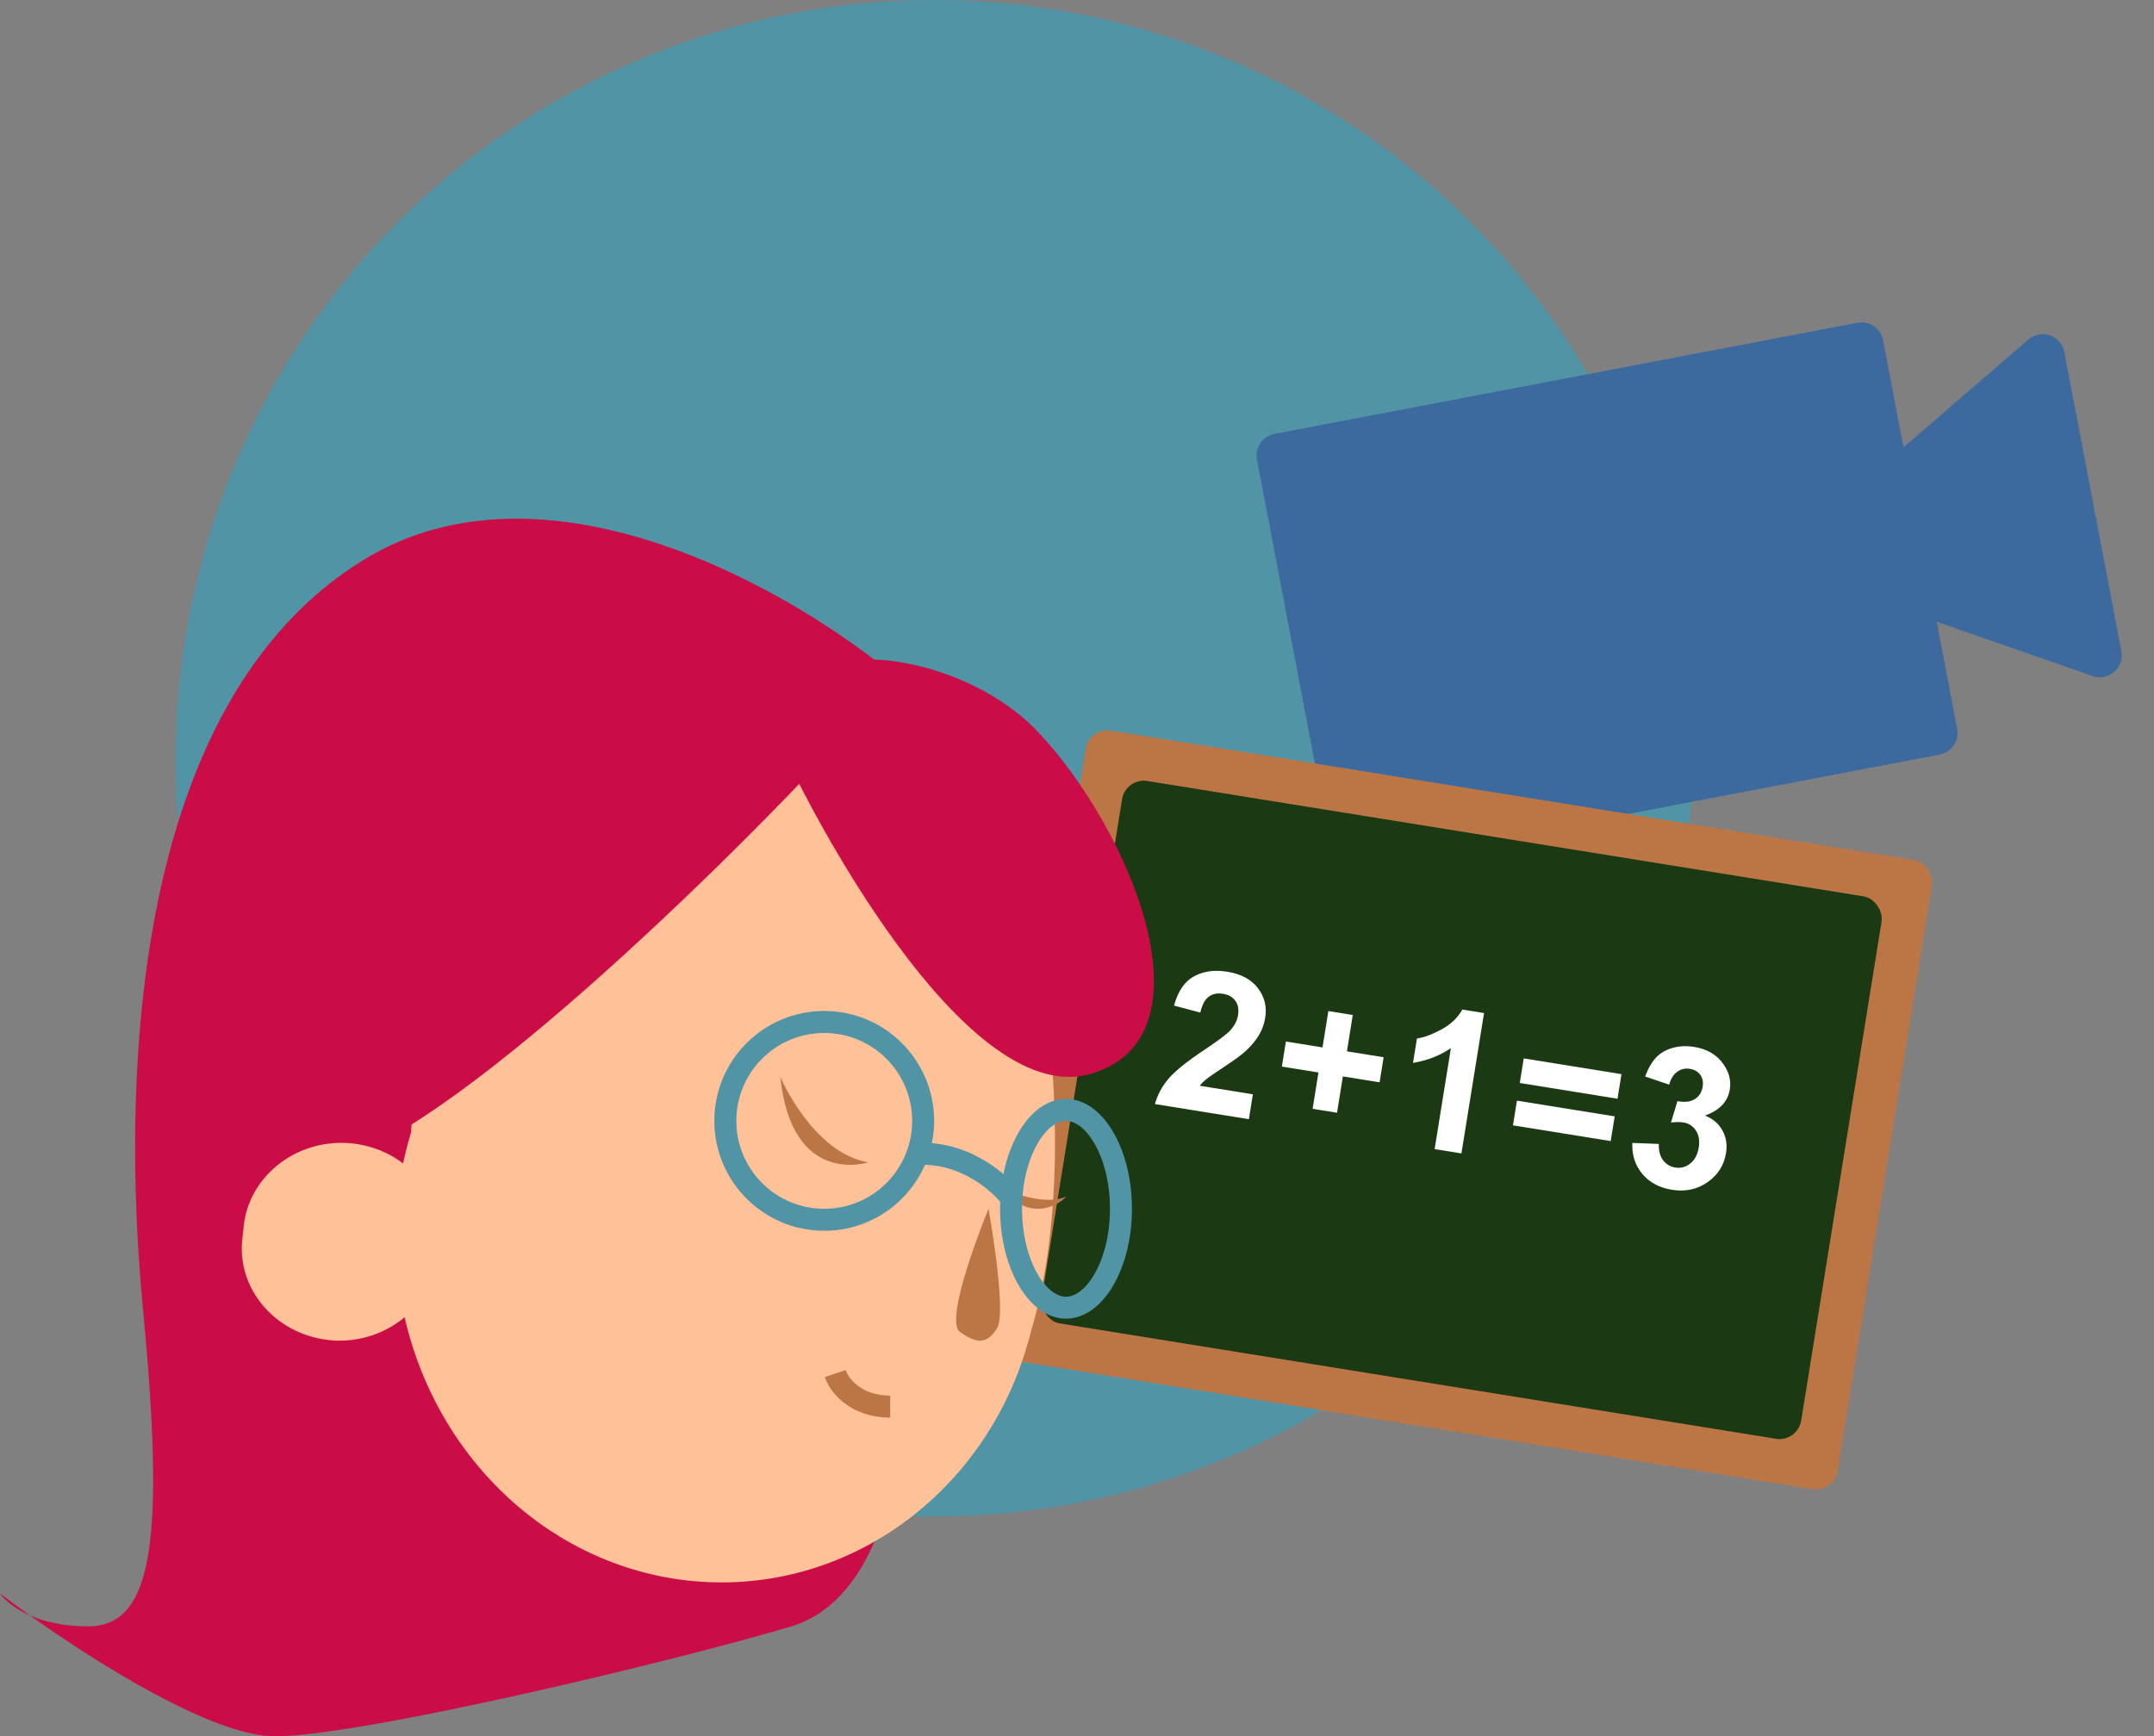 <svg width="98" height="79" viewBox="0 0 98 79" fill="none" xmlns="http://www.w3.org/2000/svg">
<rect x="0" y="0" width="98" height="79" fill="#808080" stroke="none"/>
<circle cx="42.5" cy="34.5" r="34.5" fill="#5194A6"/>
<path fill-rule="evenodd" clip-rule="evenodd" d="M57.982 19.743C57.44 19.846 57.084 20.37 57.187 20.913L60.559 38.594C60.662 39.136 61.186 39.492 61.728 39.389L88.251 34.332C88.793 34.228 89.149 33.705 89.046 33.162L88.117 28.291L95.205 30.76C95.932 31.014 96.66 30.385 96.516 29.629L93.921 16.017C93.776 15.261 92.868 14.945 92.285 15.448L86.603 20.352L85.674 15.481C85.571 14.938 85.047 14.582 84.504 14.686L57.982 19.743Z" fill="#3D6A9E"/>
<rect x="49.554" y="33.084" width="39" height="29" rx="1" transform="rotate(9.15 49.554 33.084)" fill="#BC7646"/>
<rect x="51.21" y="35.376" width="35" height="25" rx="1" transform="rotate(9.15 51.21 35.376)" fill="#1B3913"/>
<path d="M57.002 49.791L56.82 50.923L52.546 50.235C52.662 49.815 52.866 49.432 53.159 49.087C53.452 48.74 53.991 48.305 54.776 47.781C55.408 47.358 55.8 47.065 55.954 46.903C56.162 46.678 56.286 46.443 56.326 46.197C56.37 45.925 56.33 45.705 56.205 45.536C56.084 45.366 55.895 45.26 55.638 45.218C55.383 45.177 55.169 45.221 54.993 45.35C54.818 45.479 54.691 45.72 54.61 46.072L53.415 45.755C53.595 45.095 53.9 44.65 54.329 44.42C54.758 44.189 55.258 44.12 55.831 44.212C56.459 44.313 56.925 44.562 57.229 44.958C57.533 45.354 57.645 45.804 57.563 46.307C57.517 46.594 57.421 46.858 57.275 47.102C57.133 47.343 56.927 47.587 56.659 47.835C56.481 47.999 56.171 48.227 55.73 48.518C55.288 48.809 55.006 49.004 54.883 49.103C54.763 49.202 54.663 49.301 54.581 49.401L57.002 49.791Z" fill="white"/>
<path d="M59.72 50.451L59.986 48.798L58.32 48.53L58.504 47.389L60.17 47.657L60.436 46.004L61.547 46.183L61.281 47.836L62.951 48.105L62.767 49.246L61.097 48.977L60.831 50.63L59.72 50.451Z" fill="white"/>
<path d="M66.49 52.481L65.271 52.285L66.011 47.69C65.499 48.035 64.924 48.258 64.287 48.361L64.466 47.254C64.8 47.201 65.178 47.06 65.597 46.831C66.018 46.599 66.328 46.3 66.53 45.935L67.519 46.095L66.49 52.481Z" fill="white"/>
<path d="M69.145 49.276L69.325 48.157L73.772 48.873L73.592 49.993L69.145 49.276ZM68.835 51.203L69.016 50.079L73.463 50.795L73.282 51.919L68.835 51.203Z" fill="white"/>
<path d="M74.267 52.002L75.471 52.049C75.46 52.356 75.524 52.602 75.663 52.788C75.802 52.974 75.989 53.085 76.223 53.123C76.475 53.163 76.701 53.102 76.903 52.939C77.107 52.776 77.235 52.532 77.288 52.208C77.337 51.902 77.294 51.645 77.158 51.44C77.022 51.234 76.835 51.112 76.598 51.073C76.442 51.048 76.25 51.048 76.024 51.074L76.318 50.102C76.647 50.164 76.909 50.134 77.107 50.011C77.305 49.886 77.425 49.698 77.465 49.446C77.5 49.232 77.464 49.051 77.357 48.903C77.25 48.755 77.091 48.665 76.88 48.631C76.672 48.597 76.482 48.641 76.311 48.762C76.141 48.883 76.017 49.079 75.941 49.352L74.848 48.98C74.988 48.608 75.154 48.32 75.347 48.117C75.543 47.911 75.792 47.766 76.094 47.681C76.399 47.593 76.726 47.578 77.076 47.634C77.675 47.73 78.124 47.999 78.424 48.439C78.672 48.799 78.764 49.176 78.701 49.569C78.611 50.127 78.234 50.524 77.57 50.758C77.922 50.895 78.184 51.117 78.358 51.424C78.534 51.731 78.591 52.077 78.529 52.462C78.439 53.02 78.158 53.463 77.687 53.79C77.216 54.118 76.677 54.233 76.069 54.135C75.494 54.042 75.043 53.801 74.717 53.41C74.392 53.016 74.242 52.547 74.267 52.002Z" fill="white"/>
<path d="M41 31C36.333 27 24.9 20.3 16.5 25.5C6 32 5.5 49 6.5 59.5C7.5 70 7 74 4 74C2.874 74 1.997 73.78 1.349 73.494C0.843 73.133 0.388 72.796 0 72.5C0.177 72.765 0.617 73.172 1.349 73.494C4.542 75.771 9.738 79 12.5 79C16.5 79 31 75.5 36 74C40 72.8 41 66.833 41 64V33.5V31Z" fill="#CA0D46"/>
<path d="M47.548 45.289C47.006 41.038 44.187 37.447 40.337 36.19C35.404 34.574 29.277 34.633 25.32 36.19C19.247 38.524 18.705 51.514 18.705 51.514C18.434 52.412 18.217 53.37 18.109 54.387C17.133 62.888 22.826 70.729 30.904 71.867C38.277 72.884 45.054 67.976 46.897 60.613C48.415 55.525 48.09 49.479 47.548 45.289Z" fill="#FFC197"/>
<path d="M35.974 34.87C36.546 36.132 43.723 50.456 49.566 48.879C55.41 47.238 51.408 37.71 47.216 33.292C43.024 28.875 33.243 28.434 35.974 34.87Z" fill="#CA0D46"/>
<path d="M35.5 49C35.5 49 36.971 52.455 39.5 52.887C39.5 52.887 36.029 54.038 35.5 49Z" fill="#BC7646"/>
<path d="M45.5 54C45.5 54 47.325 54.948 48.498 54.446C48.563 54.446 47.064 55.951 45.5 54Z" fill="#BC7646"/>
<path d="M44.975 55C44.975 55 45.821 59.703 45.365 60.431C44.91 61.159 44.455 61.159 43.675 60.599C42.895 60.039 44.975 55 44.975 55Z" fill="#BC7646"/>
<path d="M14 53C18.4 53.4 31.167 41.167 37 35C26.2 29.4 18.167 34.667 15.5 38C13.167 42.833 9.6 52.6 14 53Z" fill="#CA0D46"/>
<path d="M14.881 60.964C12.472 60.658 10.713 58.579 11.039 56.255L11.104 55.644C11.43 53.382 13.644 51.731 16.119 52.036C18.528 52.342 20.287 54.421 19.961 56.745L19.896 57.356C19.57 59.618 17.291 61.269 14.881 60.964Z" fill="#FFC197"/>
<circle r="4.5" transform="matrix(-1 0 0 1 37.5 51)" stroke="#5194A6"/>
<path d="M46 55C46 56.306 46.319 57.464 46.807 58.278C47.302 59.103 47.916 59.5 48.5 59.5C49.084 59.5 49.698 59.103 50.193 58.278C50.681 57.464 51 56.306 51 55C51 53.694 50.681 52.536 50.193 51.722C49.698 50.897 49.084 50.5 48.5 50.5C47.916 50.5 47.302 50.897 46.807 51.722C46.319 52.536 46 53.694 46 55Z" stroke="#5194A6"/>
<path d="M46 54.5C45.5 53.833 44 52.5 42 52.5" stroke="#5194A6"/>
<path d="M38 62.5C38.167 63 38.9 64 40.5 64" stroke="#BC7646"/>
</svg>
